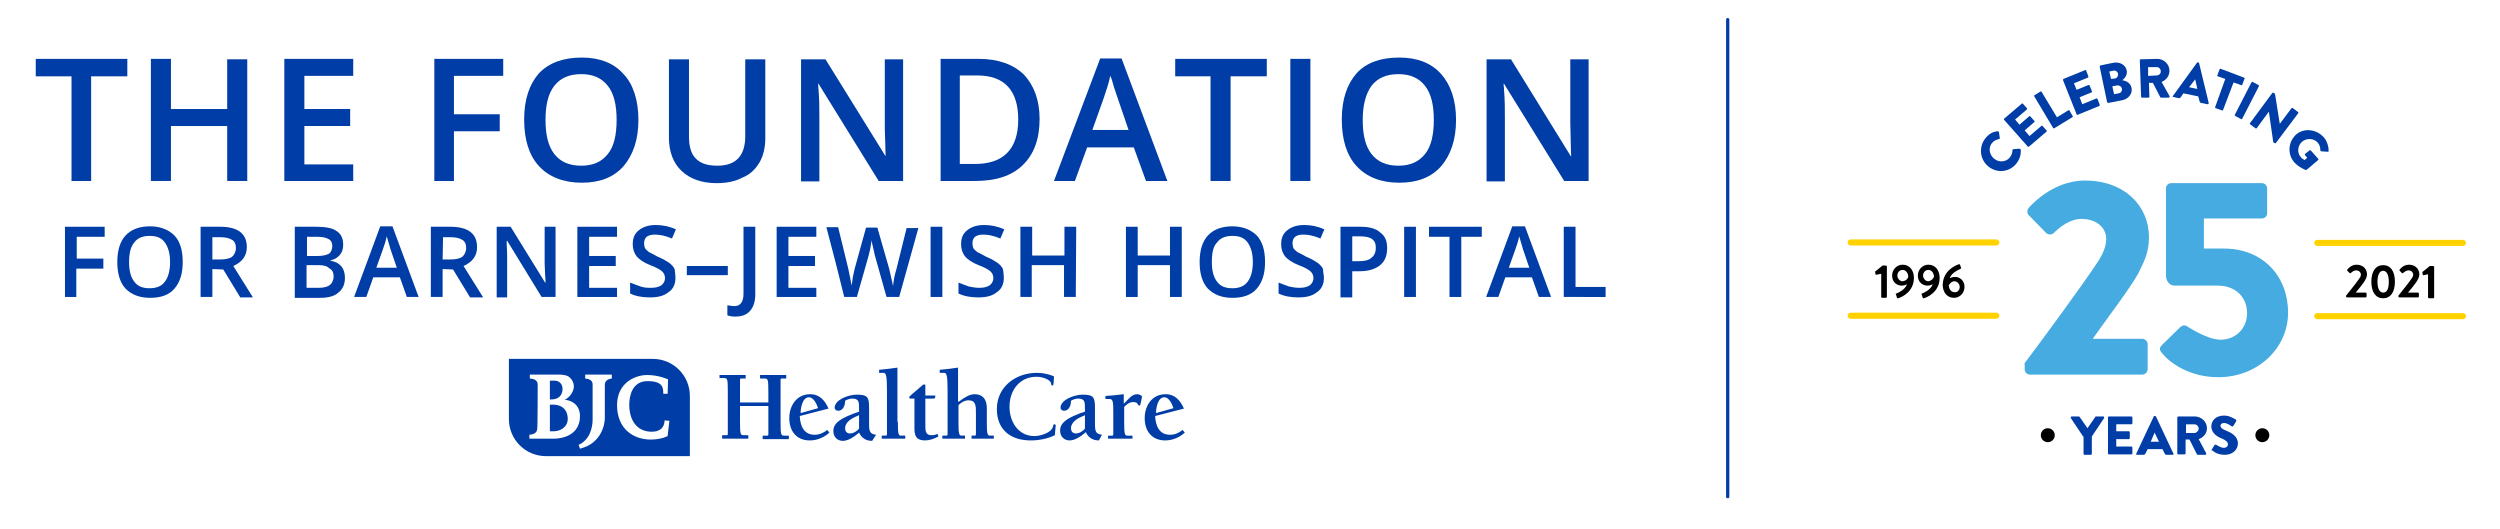 <?xml version="1.0" encoding="utf-8"?>
<!-- Generator: Adobe Illustrator 25.1.0, SVG Export Plug-In . SVG Version: 6.00 Build 0)  -->
<svg version="1.1" id="Layer_1" xmlns="http://www.w3.org/2000/svg" xmlns:xlink="http://www.w3.org/1999/xlink" x="0px" y="0px"
	 viewBox="0 0 573.3 121.3" style="enable-background:new 0 0 573.3 121.3;" xml:space="preserve">
<style type="text/css">
	.st0{fill:#003DA6;}
	.st1{fill:#FFD200;}
	.st2{fill:#45ABE1;}
	.st3{fill-rule:evenodd;clip-rule:evenodd;fill:#003DA6;}
	.st4{fill:none;stroke:#003DA6;stroke-width:0.75;stroke-linecap:round;stroke-linejoin:round;stroke-miterlimit:10;}
</style>
<g>
	<g>
		<path class="st0" d="M477.7,100.1l-2.8-4.2c-0.1-0.2,0-0.4,0.2-0.4h1.6c0.1,0,0.2,0.1,0.2,0.1l1.8,2.6l1.8-2.6
			c0-0.1,0.1-0.1,0.2-0.1h1.6c0.2,0,0.3,0.2,0.2,0.4l-2.8,4.2v4c0,0.1-0.1,0.2-0.2,0.2h-1.5c-0.1,0-0.2-0.1-0.2-0.2V100.1z"/>
		<path class="st0" d="M483.4,95.7c0-0.1,0.1-0.2,0.2-0.2h5.2c0.1,0,0.2,0.1,0.2,0.2v1.4c0,0.1-0.1,0.2-0.2,0.2h-3.5v1.6h2.9
			c0.1,0,0.2,0.1,0.2,0.2v1.4c0,0.1-0.1,0.2-0.2,0.2h-2.9v1.7h3.5c0.1,0,0.2,0.1,0.2,0.2v1.4c0,0.1-0.1,0.2-0.2,0.2h-5.2
			c-0.1,0-0.2-0.1-0.2-0.2V95.7z"/>
		<path class="st0" d="M489.9,104l4-8.5c0-0.1,0.1-0.1,0.2-0.1h0.1c0.1,0,0.2,0.1,0.2,0.1l4,8.5c0.1,0.2,0,0.3-0.2,0.3h-1.4
			c-0.2,0-0.3-0.1-0.4-0.3l-0.5-1h-3.4l-0.5,1c-0.1,0.2-0.2,0.3-0.5,0.3h-1.4C489.9,104.3,489.8,104.2,489.9,104z M495.1,101.3
			l-1-2.1h0l-0.9,2.1H495.1z"/>
		<path class="st0" d="M499.3,95.7c0-0.1,0.1-0.2,0.2-0.2h3.8c1.5,0,2.8,1.2,2.8,2.7c0,1.2-0.8,2.1-1.9,2.5l1.7,3.2
			c0.1,0.2,0,0.4-0.2,0.4H504c-0.1,0-0.2-0.1-0.2-0.1l-1.7-3.4h-0.9v3.2c0,0.1-0.1,0.2-0.2,0.2h-1.5c-0.1,0-0.2-0.1-0.2-0.2V95.7z
			 M503.2,99.3c0.5,0,1-0.5,1-1c0-0.5-0.4-1-1-1h-1.9v2H503.2z"/>
		<path class="st0" d="M507.2,103.1l0.6-1c0.1-0.2,0.3-0.1,0.4-0.1c0.1,0,1,0.7,1.8,0.7c0.5,0,0.9-0.3,0.9-0.8
			c0-0.5-0.4-0.9-1.3-1.3c-1.1-0.4-2.5-1.3-2.5-2.8c0-1.3,1-2.5,2.9-2.5c1.3,0,2.3,0.7,2.7,0.9c0.2,0.1,0.1,0.3,0.1,0.4l-0.6,1
			c-0.1,0.1-0.3,0.3-0.4,0.2c-0.1-0.1-1-0.8-1.8-0.8c-0.5,0-0.8,0.3-0.8,0.6c0,0.5,0.4,0.8,1.4,1.2c1,0.4,2.6,1.2,2.6,2.9
			c0,1.3-1.1,2.6-3,2.6c-1.6,0-2.6-0.7-2.8-1C507.1,103.4,507.1,103.3,507.2,103.1z"/>
	</g>
	<path class="st1" d="M564.8,56.4h-33.4c-0.4,0-0.7-0.3-0.7-0.7c0-0.4,0.3-0.7,0.7-0.7h33.4c0.4,0,0.7,0.3,0.7,0.7
		C565.5,56.1,565.2,56.4,564.8,56.4z"/>
	<path class="st1" d="M564.8,73.2h-33.4c-0.4,0-0.7-0.3-0.7-0.7c0-0.4,0.3-0.7,0.7-0.7h33.4c0.4,0,0.7,0.3,0.7,0.7
		C565.5,72.9,565.2,73.2,564.8,73.2z"/>
	<g>
		<path d="M538,67.8c0.7-0.9,2.1-2.6,2.8-3.6c0.3-0.4,0.6-0.8,0.6-1.2c0-0.5-0.4-1-1.1-1c-0.5,0-1,0.4-1.2,0.6
			c-0.1,0.1-0.2,0.1-0.3,0l-0.5-0.5c-0.1-0.1-0.1-0.2,0-0.3c0,0,0.8-1.1,2.1-1.1c1.5,0,2.4,1,2.4,2.2c0,0.7-0.3,1.1-0.7,1.8
			c-0.5,0.7-1.3,1.7-1.9,2.4h2.3c0.1,0,0.2,0.1,0.2,0.2v0.7c0,0.1-0.1,0.2-0.2,0.2h-4.3c-0.1,0-0.2-0.1-0.2-0.2V67.8z"/>
		<path d="M543.8,64.6c0-2.4,1-3.8,2.7-3.8c1.7,0,2.7,1.4,2.7,3.8c0,2.4-1,3.8-2.7,3.8C544.8,68.4,543.8,67,543.8,64.6z M547.8,64.6
			c0-1.6-0.5-2.5-1.3-2.5c-0.8,0-1.3,0.9-1.3,2.5c0,1.6,0.5,2.5,1.3,2.5C547.4,67.1,547.8,66.2,547.8,64.6z"/>
		<path d="M550,67.8c0.7-0.9,2.1-2.6,2.8-3.6c0.3-0.4,0.6-0.8,0.6-1.2c0-0.5-0.4-1-1.1-1c-0.5,0-1,0.4-1.2,0.6
			c-0.1,0.1-0.2,0.1-0.3,0l-0.5-0.5c-0.1-0.1-0.1-0.2,0-0.3c0,0,0.8-1.1,2.1-1.1c1.5,0,2.4,1,2.4,2.2c0,0.7-0.3,1.1-0.7,1.8
			c-0.5,0.7-1.3,1.7-1.9,2.4h2.3c0.1,0,0.2,0.1,0.2,0.2v0.7c0,0.1-0.1,0.2-0.2,0.2h-4.3c-0.1,0-0.2-0.1-0.2-0.2V67.8z"/>
		<path d="M556.8,62.9l-1,0.2c-0.1,0-0.2,0-0.2-0.1l-0.1-0.5c0-0.1,0-0.2,0.1-0.2l1.6-1.3h0.8c0.1,0,0.2,0.1,0.2,0.2v7
			c0,0.1-0.1,0.2-0.2,0.2H557c-0.1,0-0.2-0.1-0.2-0.2V62.9z"/>
	</g>
	<path class="st1" d="M457.8,56.3h-33.4c-0.4,0-0.7-0.3-0.7-0.7c0-0.4,0.3-0.7,0.7-0.7h33.4c0.4,0,0.7,0.3,0.7,0.7
		C458.5,56,458.2,56.3,457.8,56.3z"/>
	<path class="st1" d="M457.8,73.1h-33.4c-0.4,0-0.7-0.3-0.7-0.7c0-0.4,0.3-0.7,0.7-0.7h33.4c0.4,0,0.7,0.3,0.7,0.7
		C458.5,72.8,458.2,73.1,457.8,73.1z"/>
	<g>
		<path d="M431.3,62.8l-1,0.2c-0.1,0-0.2,0-0.2-0.1l-0.1-0.5c0-0.1,0-0.2,0.1-0.2l1.6-1.3h0.8c0.1,0,0.2,0.1,0.2,0.2v7
			c0,0.1-0.1,0.2-0.2,0.2h-0.9c-0.1,0-0.2-0.1-0.2-0.2V62.8z"/>
		<path d="M434.9,67.3c0.5-0.2,2-0.9,2.4-2.1c-0.2,0.1-0.7,0.3-1.2,0.3c-1.1,0-2.2-0.8-2.2-2.3c0-1.4,1.1-2.5,2.4-2.5
			c1.7,0,2.6,1.4,2.6,3c0,3.2-2.7,4.4-3.6,4.7c-0.2,0-0.3,0-0.3-0.2l-0.2-0.6C434.7,67.4,434.7,67.3,434.9,67.3z M437.6,63.5
			c0-0.7-0.4-1.6-1.3-1.6c-0.7,0-1.2,0.6-1.2,1.3c0,0.7,0.6,1.3,1.2,1.3C437.1,64.4,437.5,63.9,437.6,63.5z"/>
		<path d="M440.8,67.3c0.5-0.2,2-0.9,2.4-2.1c-0.2,0.1-0.7,0.3-1.2,0.3c-1.1,0-2.2-0.8-2.2-2.3c0-1.4,1.1-2.5,2.4-2.5
			c1.7,0,2.6,1.4,2.6,3c0,3.2-2.7,4.4-3.6,4.7c-0.2,0-0.3,0-0.3-0.2l-0.2-0.6C440.6,67.4,440.6,67.3,440.8,67.3z M443.5,63.5
			c0-0.7-0.4-1.6-1.3-1.6c-0.7,0-1.2,0.6-1.2,1.3c0,0.7,0.6,1.3,1.2,1.3C442.9,64.4,443.3,63.9,443.5,63.5z"/>
		<path d="M449.2,60.6c0.2,0,0.3,0,0.3,0.2l0.2,0.6c0.1,0.1,0,0.2-0.2,0.3c-0.5,0.2-2,0.9-2.4,2.1c0.2-0.1,0.7-0.3,1.2-0.3
			c1.1,0,2.2,0.8,2.2,2.3c0,1.4-1.1,2.5-2.4,2.5c-1.7,0-2.6-1.4-2.6-3C445.6,62.1,448.3,60.9,449.2,60.6z M449.4,65.8
			c0-0.7-0.6-1.3-1.2-1.3c-0.7,0-1.1,0.6-1.3,0.9c0,0.7,0.4,1.6,1.3,1.6C448.9,67.1,449.4,66.5,449.4,65.8z"/>
	</g>
	<g>
		<path class="st0" d="M455.3,31.7c0.8-1,1.7-1.5,2.8-1.6c0.1,0,0.3,0.1,0.3,0.2l0.2,1.4c0,0.1-0.1,0.2-0.2,0.2
			c-0.6,0.1-1.2,0.4-1.6,0.9c-0.9,1.1-0.6,2.7,0.5,3.6c1.1,0.9,2.7,0.8,3.6-0.3c0.4-0.5,0.6-1.1,0.6-1.7c0-0.1,0.1-0.2,0.2-0.2
			l1.4-0.1c0.1,0,0.2,0.1,0.3,0.2c0.1,1.2-0.3,2.3-1,3.2c-1.6,2-4.4,2.3-6.4,0.7S453.7,33.7,455.3,31.7z"/>
		<path class="st0" d="M459.6,27.5c-0.1-0.1-0.1-0.2,0-0.3l4-3.4c0.1-0.1,0.3-0.1,0.3,0l0.9,1c0.1,0.1,0.1,0.2,0,0.3l-2.7,2.3l1,1.2
			l2.2-1.9c0.1-0.1,0.3-0.1,0.3,0l0.9,1c0.1,0.1,0.1,0.3,0,0.3l-2.2,1.9l1.1,1.3l2.7-2.3c0.1-0.1,0.3-0.1,0.3,0l0.9,1
			c0.1,0.1,0.1,0.2,0,0.3l-4,3.4c-0.1,0.1-0.3,0.1-0.3,0L459.6,27.5z"/>
		<path class="st0" d="M466.5,22.1c-0.1-0.1,0-0.3,0.1-0.3l1.3-0.8c0.1-0.1,0.3,0,0.3,0.1l3.5,5.8l2.6-1.6c0.1-0.1,0.3,0,0.3,0.1
			l0.7,1.2c0.1,0.1,0,0.3-0.1,0.3l-4.1,2.5c-0.1,0.1-0.3,0-0.3-0.1L466.5,22.1z"/>
		<path class="st0" d="M473.1,18.4c0-0.1,0-0.3,0.1-0.3l4.9-2c0.1-0.1,0.3,0,0.3,0.1l0.5,1.3c0,0.1,0,0.3-0.1,0.3l-3.2,1.3l0.6,1.5
			l2.7-1.1c0.1,0,0.3,0,0.3,0.1l0.5,1.3c0.1,0.1,0,0.3-0.1,0.3l-2.7,1.1l0.6,1.6l3.2-1.3c0.1-0.1,0.3,0,0.3,0.1l0.5,1.3
			c0,0.1,0,0.3-0.1,0.3l-4.9,2c-0.1,0.1-0.3,0-0.3-0.1L473.1,18.4z"/>
		<path class="st0" d="M481.5,15.3c0-0.1,0.1-0.3,0.2-0.3l2.9-0.6c1.5-0.3,2.9,0.5,3.1,1.8c0.2,1-0.5,1.8-1,2.2
			c0.7,0.1,1.8,0.5,2.1,1.7c0.3,1.4-0.7,2.6-2.2,2.9l-3.1,0.6c-0.1,0-0.3-0.1-0.3-0.2L481.5,15.3z M485,18c0.5-0.1,0.8-0.6,0.7-1.1
			c-0.1-0.5-0.6-0.8-1-0.7l-1,0.2l0.4,1.7L485,18z M485.9,21.4c0.5-0.1,0.8-0.6,0.7-1.1c-0.1-0.5-0.7-0.8-1.2-0.7l-1,0.2l0.4,1.8
			L485.9,21.4z"/>
		<path class="st0" d="M490.7,13.8c0-0.1,0.1-0.2,0.2-0.2l3.8-0.1c1.5,0,2.8,1.2,2.8,2.7c0,1.2-0.7,2.1-1.8,2.6l1.8,3.2
			c0.1,0.2,0,0.4-0.2,0.4l-1.7,0c-0.1,0-0.2-0.1-0.2-0.1l-1.7-3.3l-0.9,0l0.1,3.2c0,0.1-0.1,0.2-0.2,0.2l-1.5,0
			c-0.1,0-0.2-0.1-0.2-0.2L490.7,13.8z M494.6,17.3c0.5,0,1-0.5,0.9-1c0-0.5-0.5-1-1-0.9l-1.9,0l0,2L494.6,17.3z"/>
		<path class="st0" d="M498.3,22l5.5-7.6c0.1-0.1,0.2-0.1,0.2-0.1l0.1,0c0.1,0,0.2,0.1,0.2,0.2l2.2,9.1c0,0.2-0.1,0.3-0.3,0.3
			l-1.4-0.3c-0.2,0-0.3-0.1-0.4-0.4l-0.3-1.1l-3.4-0.7l-0.6,0.9c-0.1,0.1-0.3,0.3-0.5,0.2l-1.4-0.3C498.2,22.4,498.2,22.2,498.3,22z
			 M503.9,20.4l-0.5-2.2l0,0L502,20L503.9,20.4z"/>
		<path class="st0" d="M510.3,18.1l-1.7-0.6c-0.1,0-0.2-0.2-0.1-0.3l0.5-1.3c0-0.1,0.2-0.2,0.3-0.1l5.3,2c0.1,0,0.2,0.2,0.1,0.3
			l-0.5,1.3c0,0.1-0.2,0.2-0.3,0.1l-1.7-0.6l-2.4,6.3c0,0.1-0.2,0.2-0.3,0.1l-1.4-0.5c-0.1,0-0.2-0.2-0.1-0.3L510.3,18.1z"/>
		<path class="st0" d="M516.3,18.9c0.1-0.1,0.2-0.2,0.3-0.1l1.3,0.7c0.1,0.1,0.2,0.2,0.1,0.3l-3.8,7.4c-0.1,0.1-0.2,0.2-0.3,0.1
			l-1.3-0.7c-0.1-0.1-0.2-0.2-0.1-0.3L516.3,18.9z"/>
		<path class="st0" d="M521.1,21.3c0.1-0.1,0.2-0.1,0.3,0l0.3,0.2l1.1,6.9l0,0l2.7-3.6c0.1-0.1,0.2-0.1,0.3,0l1.2,0.9
			c0.1,0.1,0.1,0.2,0,0.3l-5.1,6.8c-0.1,0.1-0.2,0.1-0.3,0l-0.2-0.1c0,0-0.1-0.1-0.1-0.1l-1-7l0,0l-2.8,3.8c-0.1,0.1-0.2,0.1-0.3,0
			l-1.2-0.9c-0.1-0.1-0.1-0.2,0-0.3L521.1,21.3z"/>
		<path class="st0" d="M532.9,31.5c0.7,0.8,1.1,2,1.1,3.1c0,0.1-0.1,0.3-0.2,0.2l-1.5-0.1c-0.1,0-0.2-0.1-0.2-0.3
			c0-0.7-0.2-1.2-0.6-1.7c-0.9-1-2.5-1.1-3.6-0.2c-1,0.9-1.2,2.5-0.3,3.5c0.2,0.3,0.5,0.5,0.9,0.7l0.6-0.5l-0.5-0.6
			c-0.1-0.1-0.1-0.2,0-0.3l1-0.8c0.1-0.1,0.2-0.1,0.3,0l1.7,1.9c0.1,0.1,0.1,0.2,0,0.3l-2.6,2.2c0,0-0.2,0.1-0.2,0.1
			c0,0-1.5-0.5-2.7-1.8c-1.6-1.9-1.4-4.7,0.5-6.4C528.4,29.3,531.2,29.6,532.9,31.5z"/>
	</g>
	<circle cx="469.6" cy="99.8" r="1.6"/>
	<circle cx="518.8" cy="99.8" r="1.6"/>
	<g>
		<path class="st2" d="M464.2,83.4c3.7-4.9,13.3-17.9,17.1-23.7c0.8-1.3,1.7-3.1,1.7-4.9c0-2.5-2.1-4.6-5.7-4.6
			c-2.6,0-5,1.9-6.3,3.2c-0.5,0.5-1.3,0.5-1.8,0l-3.9-4c-0.5-0.4-0.5-1.2-0.1-1.7c0,0,5.2-6.3,12.9-6.3c9.2,0,14.7,5.9,14.7,13
			c0,3.4-1,5.4-2.5,8.4c-2.1,3.7-7.4,10.6-10.4,14.9h11.4c0.6,0,1.2,0.6,1.2,1.2v5.8c0,0.6-0.6,1.2-1.2,1.2h-25.8
			c-0.7,0-1.2-0.6-1.2-1.2V83.4z"/>
		<path class="st2" d="M495.9,79l4.1-4c0.4-0.4,1-0.5,1.5-0.2c0,0,4.6,3.1,7.7,3.1c3.5,0,6.1-2.6,6.1-6.1c0-3.5-2.5-6.3-6.7-6.3
			h-9.9c-1.3,0-2-1.2-2-2.3v-20c0-0.6,0.5-1.2,1.2-1.2h20.8c0.7,0,1.2,0.6,1.2,1.2v5.7c0,0.6-0.5,1.2-1.2,1.2h-13.3v6.9h4.6
			c8.9,0,14.7,6.3,14.7,14.7c0,8.1-6.9,14.8-16,14.8c-6.7,0-11.2-3.4-12.8-5.4C495.1,80.2,495.1,79.8,495.9,79z"/>
	</g>
</g>
<g>
	<g>
		<path class="st0" d="M20.9,41.5h-4.5v-24H8.2v-4h21v4h-8.3V41.5z"/>
		<path class="st0" d="M56.7,41.5h-4.6V28.9H39.2v12.6h-4.6v-28h4.6V25h12.9V13.6h4.6V41.5z"/>
		<path class="st0" d="M81,41.5H65.2v-28h15.8v3.9H69.8V25h10.5v3.9H69.8v8.8H81V41.5z"/>
		<path class="st0" d="M104.1,41.5h-4.5v-28h15.8v3.9h-11.3v8.8h10.5v3.9h-10.5V41.5z"/>
		<path class="st0" d="M146.4,27.5c0,4.5-1.2,8-3.4,10.6c-2.3,2.6-5.5,3.8-9.6,3.8s-7.5-1.3-9.8-3.8s-3.4-6.1-3.4-10.7
			c0-4.6,1.2-8.1,3.4-10.6c2.3-2.4,5.6-3.6,9.8-3.6s7.4,1.3,9.6,3.8C145.2,19.3,146.4,23,146.4,27.5z M125.1,27.5c0,3.4,0.6,6,2,7.8
			c1.4,1.8,3.4,2.7,6.2,2.7c2.7,0,4.7-0.9,6.1-2.7c1.4-1.7,2-4.4,2-7.8s-0.6-6-2-7.8c-1.4-1.8-3.4-2.7-6.1-2.7
			c-2.8,0-4.8,0.9-6.2,2.7C125.7,21.5,125.1,24.1,125.1,27.5z"/>
		<path class="st0" d="M175.5,13.6v18.1c0,2-0.4,3.9-1.3,5.5c-0.9,1.5-2.1,2.8-3.9,3.5c-1.7,0.9-3.6,1.3-6,1.3c-3.4,0-6.1-1-8-2.8
			c-1.9-1.8-2.9-4.4-2.9-7.6v-18h4.6v17.7c0,2.4,0.5,4,1.6,5.1c1.1,1.1,2.7,1.6,4.9,1.6c4.3,0,6.4-2.3,6.4-6.8V13.6H175.5z"/>
		<path class="st0" d="M207.1,41.5h-5.6l-13.8-22.3h-0.1l0.1,1.3c0.2,2.4,0.2,4.5,0.2,6.5v14.6h-4.2V13.6h5.6L203,35.7h0.1
			c0-0.3-0.1-1.4-0.1-3.2c-0.1-1.8-0.1-3.3-0.1-4.3V13.6h4.2V41.5L207.1,41.5z"/>
		<path class="st0" d="M238.4,27.3c0,4.6-1.3,8.1-3.9,10.6c-2.6,2.5-6.2,3.6-11,3.6h-7.8v-28h8.7c4.4,0,7.9,1.2,10.4,3.6
			C237.1,19.6,238.4,22.9,238.4,27.3z M233.5,27.4c0-6.6-3.1-10.1-9.4-10.1h-4v20.3h3.2C230.1,37.7,233.5,34.2,233.5,27.4z"/>
		<path class="st0" d="M262.8,41.5l-2.8-7.7h-10.7l-2.8,7.7h-4.8l10.6-28.1h4.9l10.5,28.1H262.8z M258.8,29.8l-2.6-7.6
			c-0.2-0.5-0.4-1.3-0.8-2.4c-0.3-1.1-0.5-1.9-0.8-2.4c-0.3,1.6-0.9,3.3-1.5,5.1l-2.6,7.3h8.1V29.8L258.8,29.8z"/>
		<path class="st0" d="M282.2,41.5h-4.6v-24h-8.1v-4h21v4h-8.3V41.5L282.2,41.5z"/>
		<path class="st0" d="M295.9,41.5v-28h4.6v28H295.9z"/>
		<path class="st0" d="M333.9,27.5c0,4.5-1.2,8-3.4,10.6c-2.3,2.6-5.5,3.8-9.6,3.8c-4.2,0-7.5-1.3-9.8-3.8
			c-2.3-2.5-3.4-6.1-3.4-10.7c0-4.6,1.2-8.1,3.4-10.6c2.3-2.5,5.6-3.6,9.8-3.6c4.2,0,7.4,1.3,9.6,3.8
			C332.7,19.5,333.9,23,333.9,27.5z M312.5,27.5c0,3.4,0.6,6,2,7.8c1.4,1.8,3.4,2.7,6.2,2.7c2.7,0,4.7-0.9,6.1-2.7
			c1.4-1.7,2-4.4,2-7.8s-0.6-6-2-7.8c-1.4-1.8-3.4-2.7-6.1-2.7c-2.8,0-4.8,0.9-6.2,2.7C313.2,21.5,312.5,24.1,312.5,27.5z"/>
		<path class="st0" d="M364.3,41.5h-5.6l-13.8-22.3h-0.1l0.1,1.3c0.2,2.4,0.2,4.5,0.2,6.5v14.6h-4.2V13.6h5.6l13.7,22.2h0.1
			c0-0.3-0.1-1.4-0.1-3.2c0-1.8-0.1-3.3-0.1-4.3V13.6h4.2V41.5z"/>
	</g>
	<g>
		<path class="st0" d="M17.5,68.1h-2.6V52H24v2.3h-6.4v5h6.1v2.3h-6.2V68.1z"/>
		<path class="st0" d="M41.9,60.1c0,2.6-0.6,4.6-1.9,6.1c-1.3,1.5-3.2,2.1-5.6,2.1c-2.5,0-4.3-0.8-5.6-2.1c-1.3-1.4-1.9-3.5-1.9-6.1
			c0-2.6,0.6-4.7,1.9-6.1c1.3-1.4,3.2-2.1,5.6-2.1c2.4,0,4.3,0.8,5.6,2.1C41.3,55.4,41.9,57.4,41.9,60.1z M29.6,60.1
			c0,2,0.4,3.5,1.2,4.5c0.8,1.1,2,1.5,3.5,1.5c1.6,0,2.8-0.5,3.5-1.5c0.8-1,1.2-2.6,1.2-4.5c0-1.9-0.4-3.4-1.2-4.5
			c-0.8-1.1-1.9-1.5-3.5-1.5c-1.6,0-2.8,0.5-3.5,1.5C30,56.5,29.6,58,29.6,60.1z"/>
		<path class="st0" d="M48.7,61.7v6.4H46V52h4.5c2,0,3.6,0.4,4.6,1.2c1,0.8,1.5,1.9,1.5,3.5c0,2-1.1,3.4-3.1,4.3l4.5,7.2h-2.9
			l-3.9-6.4L48.7,61.7L48.7,61.7z M48.7,59.5h1.8c1.2,0,2.1-0.2,2.7-0.6c0.5-0.4,0.9-1.2,0.9-2c0-0.9-0.3-1.6-0.9-1.9
			c-0.6-0.4-1.5-0.6-2.7-0.6h-1.8V59.5z"/>
		<path class="st0" d="M67.6,52h4.8c2.3,0,3.9,0.3,4.8,1c1,0.6,1.5,1.7,1.5,3.1c0,1-0.2,1.7-0.8,2.4c-0.5,0.6-1.2,1-2.1,1.2v0.1
			c1.2,0.2,1.9,0.6,2.5,1.3c0.5,0.6,0.8,1.5,0.8,2.6c0,1.5-0.5,2.6-1.5,3.4c-1,0.9-2.5,1.2-4.2,1.2h-5.8V52z M70.3,58.7h2.6
			c1.1,0,1.9-0.2,2.5-0.5c0.5-0.3,0.8-1,0.8-1.8c0-0.8-0.3-1.3-0.9-1.6c-0.5-0.3-1.4-0.5-2.6-0.5h-2.3v4.5H70.3z M70.3,60.8V66h2.8
			c1.1,0,1.9-0.2,2.5-0.6c0.5-0.4,0.9-1.1,0.9-2c0-0.9-0.3-1.5-0.9-1.8C75,61,74.2,60.8,73,60.8H70.3z"/>
		<path class="st0" d="M93.3,68.1l-1.6-4.5h-6.1l-1.6,4.5h-2.8l6-16.2H90l6,16.2H93.3z M91,61.4L89.5,57c-0.1-0.3-0.2-0.8-0.4-1.4
			c-0.2-0.6-0.3-1.1-0.4-1.4c-0.2,0.9-0.5,1.9-0.9,3l-1.5,4.2H91z"/>
		<path class="st0" d="M101.5,61.7v6.4h-2.7V52h4.5c2,0,3.6,0.4,4.6,1.2c1,0.8,1.5,1.9,1.5,3.5c0,2-1.1,3.4-3.1,4.3l4.5,7.2h-3
			l-3.9-6.4L101.5,61.7L101.5,61.7z M101.5,59.5h1.8c1.2,0,2.1-0.2,2.7-0.6c0.5-0.4,0.9-1.2,0.9-2c0-0.9-0.3-1.6-0.9-1.9
			c-0.6-0.4-1.5-0.6-2.7-0.6h-1.7L101.5,59.5L101.5,59.5z"/>
		<path class="st0" d="M127.4,68.1h-3.2l-7.9-12.9h-0.1V56c0.1,1.4,0.1,2.6,0.1,3.8v8.4h-2.4V52h3.2l7.9,12.8h0.1
			c0-0.2,0-0.8-0.1-1.8c0-1.1-0.1-1.9-0.1-2.5V52h2.5V68.1z"/>
		<path class="st0" d="M141.5,68.1h-9.1V52h9.1v2.3h-6.4v4.4h6.1v2.3h-6.1v5h6.4V68.1z"/>
		<path class="st0" d="M154.9,63.7c0,1.4-0.5,2.6-1.6,3.3c-1.1,0.9-2.5,1.2-4.3,1.2c-1.8,0-3.3-0.3-4.5-0.9v-2.5
			c0.8,0.3,1.5,0.6,2.4,0.9s1.6,0.3,2.4,0.3c1.1,0,1.8-0.2,2.4-0.6c0.5-0.4,0.8-1,0.8-1.6c0-0.6-0.2-1.1-0.6-1.5
			c-0.4-0.4-1.4-1-2.8-1.5c-1.5-0.6-2.5-1.3-3.1-2c-0.6-0.8-0.9-1.7-0.9-2.8c0-1.4,0.4-2.4,1.4-3.2c1-0.8,2.3-1.2,3.9-1.2
			c1.5,0,3.1,0.3,4.6,1l-0.9,2.1c-1.4-0.6-2.7-0.9-3.9-0.9c-0.9,0-1.5,0.2-1.9,0.5c-0.4,0.3-0.6,0.9-0.6,1.5c0,0.4,0.1,0.8,0.2,1.1
			c0.2,0.3,0.4,0.5,0.9,0.9c0.4,0.2,1.2,0.6,2.1,1.1c1.2,0.5,2,1,2.6,1.4c0.5,0.4,1,0.9,1.2,1.4C154.8,62.4,154.9,63.1,154.9,63.7z"
			/>
		<path class="st0" d="M157.5,63.1v-2.1h9.4v2.1H157.5z"/>
		<path class="st0" d="M168.6,72.6c-0.8,0-1.3-0.1-1.8-0.3V70c0.6,0.1,1.2,0.2,1.6,0.2c1.4,0,2.1-1,2.1-2.8V52h2.7v15.5
			c0,1.6-0.4,2.9-1.2,3.8S170.1,72.6,168.6,72.6z"/>
		<path class="st0" d="M187.2,68.1h-9.1V52h9.1v2.3h-6.4v4.4h6.1v2.3h-6.1v5h6.4V68.1z"/>
		<path class="st0" d="M206.2,68.1h-2.9l-2.7-9.6c-0.1-0.4-0.2-1.1-0.4-1.8c-0.2-0.8-0.3-1.3-0.3-1.6c-0.1,0.4-0.2,1.1-0.3,1.8
			c-0.2,0.8-0.3,1.3-0.4,1.7l-2.7,9.5h-2.9l-2-8l-2.1-8h2.7l2.3,9.4c0.3,1.5,0.6,2.8,0.8,4c0.1-0.6,0.2-1.3,0.3-2.1
			c0.2-0.8,0.3-1.4,0.4-1.8l2.6-9.4h2.6l2.7,9.4c0.2,0.9,0.5,2.1,0.9,4c0.1-1.1,0.3-2.4,0.8-4l2.3-9.3h2.7L206.2,68.1z"/>
		<path class="st0" d="M213.4,68.1V52h2.7v16.1H213.4z"/>
		<path class="st0" d="M230.2,63.7c0,1.4-0.5,2.6-1.6,3.3c-1.1,0.9-2.5,1.2-4.3,1.2c-1.8,0-3.3-0.3-4.5-0.9v-2.5
			c0.8,0.3,1.5,0.6,2.4,0.9c0.9,0.2,1.6,0.3,2.4,0.3c1.1,0,1.8-0.2,2.4-0.6c0.5-0.4,0.8-1,0.8-1.6c0-0.6-0.2-1.1-0.6-1.5
			c-0.4-0.4-1.4-1-2.8-1.5c-1.5-0.6-2.5-1.3-3.1-2c-0.6-0.8-0.9-1.7-0.9-2.8c0-1.4,0.4-2.4,1.4-3.2c1-0.8,2.3-1.2,3.9-1.2
			c1.5,0,3.1,0.3,4.6,1l-0.9,2.1c-1.4-0.6-2.7-0.9-3.9-0.9c-0.9,0-1.5,0.2-1.9,0.5c-0.4,0.3-0.6,0.9-0.6,1.5c0,0.4,0.1,0.8,0.2,1.1
			c0.2,0.3,0.4,0.5,0.9,0.9c0.4,0.2,1.2,0.6,2.1,1.1c1.2,0.5,2,1,2.6,1.4c0.5,0.4,1,0.9,1.2,1.4C230.1,62.4,230.2,63.1,230.2,63.7z"
			/>
		<path class="st0" d="M246.7,68.1H244v-7.3h-7.4v7.3h-2.6V52h2.7v6.6h7.4V52h2.7L246.7,68.1L246.7,68.1z"/>
		<path class="st0" d="M271,68.1h-2.7v-7.3h-7.4v7.3h-2.7V52h2.7v6.6h7.4V52h2.7V68.1z"/>
		<path class="st0" d="M290.1,60.1c0,2.6-0.6,4.6-1.9,6.1c-1.3,1.5-3.2,2.1-5.6,2.1c-2.5,0-4.3-0.8-5.6-2.1
			c-1.3-1.4-1.9-3.5-1.9-6.1c0-2.6,0.6-4.7,1.9-6.1c1.3-1.4,3.2-2.1,5.6-2.1c2.4,0,4.3,0.8,5.6,2.1
			C289.5,55.4,290.1,57.4,290.1,60.1z M277.9,60.1c0,2,0.4,3.5,1.2,4.5c0.8,1.1,2,1.5,3.5,1.5c1.6,0,2.8-0.5,3.5-1.5
			c0.8-1,1.2-2.6,1.2-4.5c0-1.9-0.4-3.4-1.2-4.5c-0.8-1.1-1.9-1.5-3.5-1.5c-1.6,0-2.8,0.5-3.5,1.5C278.2,56.5,277.9,58,277.9,60.1z"
			/>
		<path class="st0" d="M303.6,63.7c0,1.4-0.5,2.6-1.6,3.3c-1.1,0.9-2.5,1.2-4.3,1.2s-3.3-0.3-4.5-0.9v-2.5c0.8,0.3,1.5,0.6,2.4,0.9
			c0.9,0.2,1.6,0.3,2.4,0.3c1.1,0,1.8-0.2,2.4-0.6c0.5-0.4,0.8-1,0.8-1.6c0-0.6-0.2-1.1-0.6-1.5c-0.4-0.4-1.4-1-2.8-1.5
			c-1.5-0.6-2.5-1.3-3.1-2c-0.6-0.8-0.9-1.7-0.9-2.8c0-1.4,0.4-2.4,1.4-3.2c1-0.8,2.3-1.2,3.9-1.2c1.5,0,3.1,0.3,4.6,1l-0.9,2.1
			c-1.4-0.6-2.7-0.9-3.9-0.9c-0.9,0-1.5,0.2-1.9,0.5c-0.4,0.3-0.6,0.9-0.6,1.5c0,0.4,0.1,0.8,0.2,1.1c0.2,0.3,0.4,0.5,0.9,0.9
			c0.4,0.2,1.2,0.6,2.1,1.1c1.2,0.5,2,1,2.6,1.4c0.5,0.4,1,0.9,1.2,1.4C303.4,62.4,303.6,63.1,303.6,63.7z"/>
		<path class="st0" d="M318.1,56.9c0,1.7-0.5,3-1.6,3.9c-1.1,0.9-2.7,1.4-4.7,1.4h-1.7v6h-2.7V52h4.6c2,0,3.5,0.4,4.5,1.3
			C317.6,54.1,318.1,55.2,318.1,56.9z M310.1,59.9h1.4c1.4,0,2.4-0.2,3-0.8c0.6-0.4,1-1.2,1-2.3c0-1-0.3-1.6-0.9-2
			c-0.5-0.4-1.5-0.6-2.7-0.6h-1.8V59.9L310.1,59.9z"/>
		<path class="st0" d="M322,68.1V52h2.7v16.1H322z"/>
		<path class="st0" d="M335.1,68.1h-2.7V54.3h-4.7V52h12.1v2.3h-4.7V68.1z"/>
		<path class="st0" d="M352.9,68.1l-1.6-4.5h-6.1l-1.6,4.5h-2.8l6-16.2h2.9l6,16.2H352.9z M350.7,61.4l-1.5-4.4
			c-0.1-0.3-0.2-0.8-0.4-1.4c-0.2-0.6-0.3-1.1-0.4-1.4c-0.2,0.9-0.5,1.9-0.9,3l-1.5,4.2H350.7z"/>
		<path class="st0" d="M358.6,68.1V52h2.7v13.8h6.9v2.3H358.6z"/>
	</g>
	<g>
		<g>
			<path class="st0" d="M169.7,93.1v3.6c0,3,0.1,3.1,0.9,3.1h1v0.8h-6v-0.8h1c0.3,0,0.3-0.1,0.3-0.4v-9.6c0-3-0.1-3.1-0.9-3.1h-1V86
				h6v0.8h-1c-0.3,0-0.3,0.1-0.3,0.4v5.1h6.5v-2.4c0-3-0.1-3.1-0.9-3.1h-1V86h6v0.8h-1c-0.3,0-0.3,0.1-0.3,0.4v9.6
				c0,3,0.1,3.1,0.9,3.1h1v0.8h-6v-0.8h1c0.3,0,0.3-0.1,0.3-0.4v-6.4H169.7z"/>
			<path class="st0" d="M190.2,99.2c-1.2,1.1-2.8,1.8-4.5,1.8c-3.1,0-4.7-2.2-4.7-5.1c0-2.9,1.7-5.5,4.8-5.5c2.2,0,3.4,1.5,4.2,3.3
				l-6.6,1.7c0.1,2.2,0.9,4.3,3.4,4.3c1.1,0,2-0.4,2.9-1.1L190.2,99.2z M183.7,94.7l3.9-1.1c-0.3-0.9-1-2.5-2.1-2.5
				c-1.5,0-1.9,2.5-1.9,3.6L183.7,94.7z"/>
			<path class="st0" d="M197,94.4v-0.7c0-1.5,0-2.3-1.6-2.3c-0.5,0-1.1,0.2-1.6,0.5c0,1.3-0.6,2.3-1.6,2.3c-0.4,0-0.8-0.3-0.8-0.7
				c0-1.8,3.1-3,5.1-3c2.6,0,2.8,0.7,2.8,3.2v3.6c0,1.8,0.3,2.2,1.6,2.4l-0.9,1.4c-0.6,0-2.2-0.1-3-1.9c-0.9,0.8-2.4,1.9-3.7,1.9
				c-1.3,0-2.2-0.9-2.2-2.3c0-2.2,2.8-3.2,4.5-3.9L197,94.4z M197,95.2l-0.4,0.2c-1.3,0.5-2.8,1.4-2.8,2.8c0,0.7,0.4,1.2,1.1,1.2
				c0.8,0,1.6-0.5,2.1-1.1V95.2z"/>
			<path class="st0" d="M205.9,96.7c0,2.7,0.1,3.2,0.7,3.2h1v0.7h-5.4v-0.7h0.8c0.3,0,0.4,0,0.4-0.4v-9.8c0-3.6-0.2-4.2-0.8-4.2h-1
				v-0.7c1.4-0.1,2.8-0.3,4.2-0.5V96.7z"/>
			<path class="st0" d="M215.2,100.1c-0.9,0.5-2.1,0.9-3,0.9c-1.9,0-2.5-0.8-2.5-2.7v-6.9h-0.8c-0.2,0-0.4,0-0.4-0.3
				c0-0.2,0.4-0.5,3.2-2.9h0.5v2.5h2.3c0,0.7-0.2,0.7-0.5,0.7h-1.8v6.2c0,1.3,0.1,2.2,1.4,2.2c0.5,0,1-0.1,1.4-0.3L215.2,100.1z"/>
			<path class="st0" d="M219.9,92.1c1.2-0.9,2.4-1.7,3.6-1.7c1.8,0,2.8,1.1,2.8,3.2v3.1c0,2.7,0.1,3.2,0.7,3.2h0.9v0.7h-5.1v-0.7
				h0.6c0.3,0,0.4,0,0.4-0.4v-4.8c0-1.6,0-2.9-1.7-2.9c-0.8,0-1.6,0.4-2.3,1.1v3.8c0,2.7,0.1,3.2,0.7,3.2h0.8v0.7h-5.2v-0.7h0.8
				c0.3,0,0.4,0,0.4-0.4v-9.8c0-3.6-0.2-4.2-0.8-4.2h-1v-0.7c1.4-0.1,2.8-0.3,4.2-0.5V92.1z"/>
			<path class="st0" d="M241.3,88.4c-0.2,0-0.2-0.1-0.3-0.6c-0.2-0.7-1.8-1.4-3.3-1.4c-3.9,0-6.2,3.1-6.2,6.9c0,3.4,2,6.7,5.7,6.7
				c1.3,0,4-0.7,4.3-2.3c0-0.2,0.1-0.4,0.3-0.4c0.2,0,0.3,0.1,0.3,0.3c0,0.2-0.1,0.7-0.2,2.2c-1.6,0.8-3.7,1.2-5.5,1.2
				c-4.6,0-7.8-2.4-7.8-7.2c0-5.1,4.3-8.3,9.2-8.3c1.3,0,2.7,0.3,3.9,0.8C241.6,88.4,241.6,88.4,241.3,88.4z"/>
			<path class="st0" d="M248.8,94.4v-0.7c0-1.5,0-2.3-1.6-2.3c-0.5,0-1.1,0.2-1.6,0.5c0,1.3-0.6,2.3-1.6,2.3c-0.4,0-0.8-0.3-0.8-0.7
				c0-1.8,3.1-3,5.1-3c2.6,0,2.8,0.7,2.8,3.2v3.6c0,1.8,0.3,2.2,1.6,2.4L252,101c-0.6,0-2.2-0.1-3-1.9c-0.9,0.8-2.4,1.9-3.7,1.9
				c-1.3,0-2.2-0.9-2.2-2.3c0-2.2,2.8-3.2,4.5-3.9L248.8,94.4z M248.8,95.2l-0.4,0.2c-1.3,0.5-2.8,1.4-2.8,2.8
				c0,0.7,0.4,1.2,1.1,1.2c0.8,0,1.6-0.5,2.1-1.1V95.2z"/>
			<path class="st0" d="M257.8,92.5c1.2-1.2,1.8-2.1,3-2.1c0.4,0,0.8,0.2,1.1,0.5l-0.3,1.5c-0.1,0.4-0.1,0.6-0.3,0.6
				c-0.5,0-0.2-0.8-1.4-0.8c-0.9,0-1.5,0.5-2.1,1.1v3.4c0,2.7,0.1,3.2,0.7,3.2h1.2v0.7h-5.6v-0.7h0.8c0.3,0,0.4,0,0.4-0.4v-4.7
				c0-2.3,0-3.3-0.8-3.3h-1v-0.7c1.4-0.1,2.8-0.2,4.2-0.4V92.5z"/>
			<path class="st0" d="M271.7,99.2c-1.2,1.1-2.8,1.8-4.5,1.8c-3.1,0-4.7-2.2-4.7-5.1c0-2.9,1.7-5.5,4.8-5.5c2.2,0,3.4,1.5,4.2,3.3
				l-6.6,1.7c0.1,2.2,0.9,4.3,3.4,4.3c1.1,0,2-0.4,2.9-1.1L271.7,99.2z M265.2,94.7l3.9-1.1c-0.3-0.9-1-2.5-2.1-2.5
				c-1.5,0-1.9,2.5-1.9,3.6L265.2,94.7z"/>
		</g>
		<path class="st3" d="M158.2,90.8v13.8h-33c-4.7,0-8.5-3.8-8.5-8.5V82.3h33C154.4,82.3,158.2,86.1,158.2,90.8z M152.4,96.4
			c0,0.8-0.3,2.7-3.2,2.6c-4.1-0.2-4.9-4-4.9-6.1c0-2.2,0.7-5.5,4.2-5.5c3.6,0,3.6,1.6,3.6,2.9h1l0.1-3.3c0,0-2.1-1-4.8-1
			c-2.9,0-6.9,1.9-6.9,6.9c0,5.5,3.8,7.9,7.7,7.9c2.5,0,3.9-0.8,3.9-0.8s0.3-2.7,0.4-3.5L152.4,96.4z M134.1,86.8
			c1.9,0.1,1.8,1.2,1.8,1.5c0,0.3,0,7.9,0,7.9c0,1.6-0.5,4.6-3.2,5.8l0.3,0.9c0.3-0.1,0.6-0.2,0.9-0.3c3.1-1,4.9-4.1,4.8-7.2
			c0-1,0-6.9,0-7.1c0-0.3,0-1.3,1.6-1.5v-0.9l-6.1,0V86.8z M123.3,88.3c0-0.4,0-1.4-1.8-1.5v-0.9h6.6c0.2,0,1.5,0,2.2,0.4
			c0.9,0.6,1.3,1.5,1.3,2.4c-0.2,2.1-2.1,3-2.1,3l0,0c1.2,0,3.5,0.9,3.5,3.7c0,5.4-6,5.2-6,5.2h-5.6v-0.9c1.8-0.1,1.8-1.2,1.8-1.5
			C123.3,98.1,123.3,88.3,123.3,88.3z M126.1,91.6c0.1,0,0.3,0,0.3,0c2.8,0,2.6-2.5,2.6-2.5c-0.1-1.8-1.7-1.8-1.7-1.8h-1.2V91.6z
			 M130.2,96c-0.1-3.5-3.5-3.2-3.5-3.2h-0.6v6.1h0.9C128.3,98.9,130.2,98.1,130.2,96z"/>
	</g>
</g>
<line class="st4" x1="396.2" y1="4.5" x2="396.2" y2="113.9"/>
</svg>
